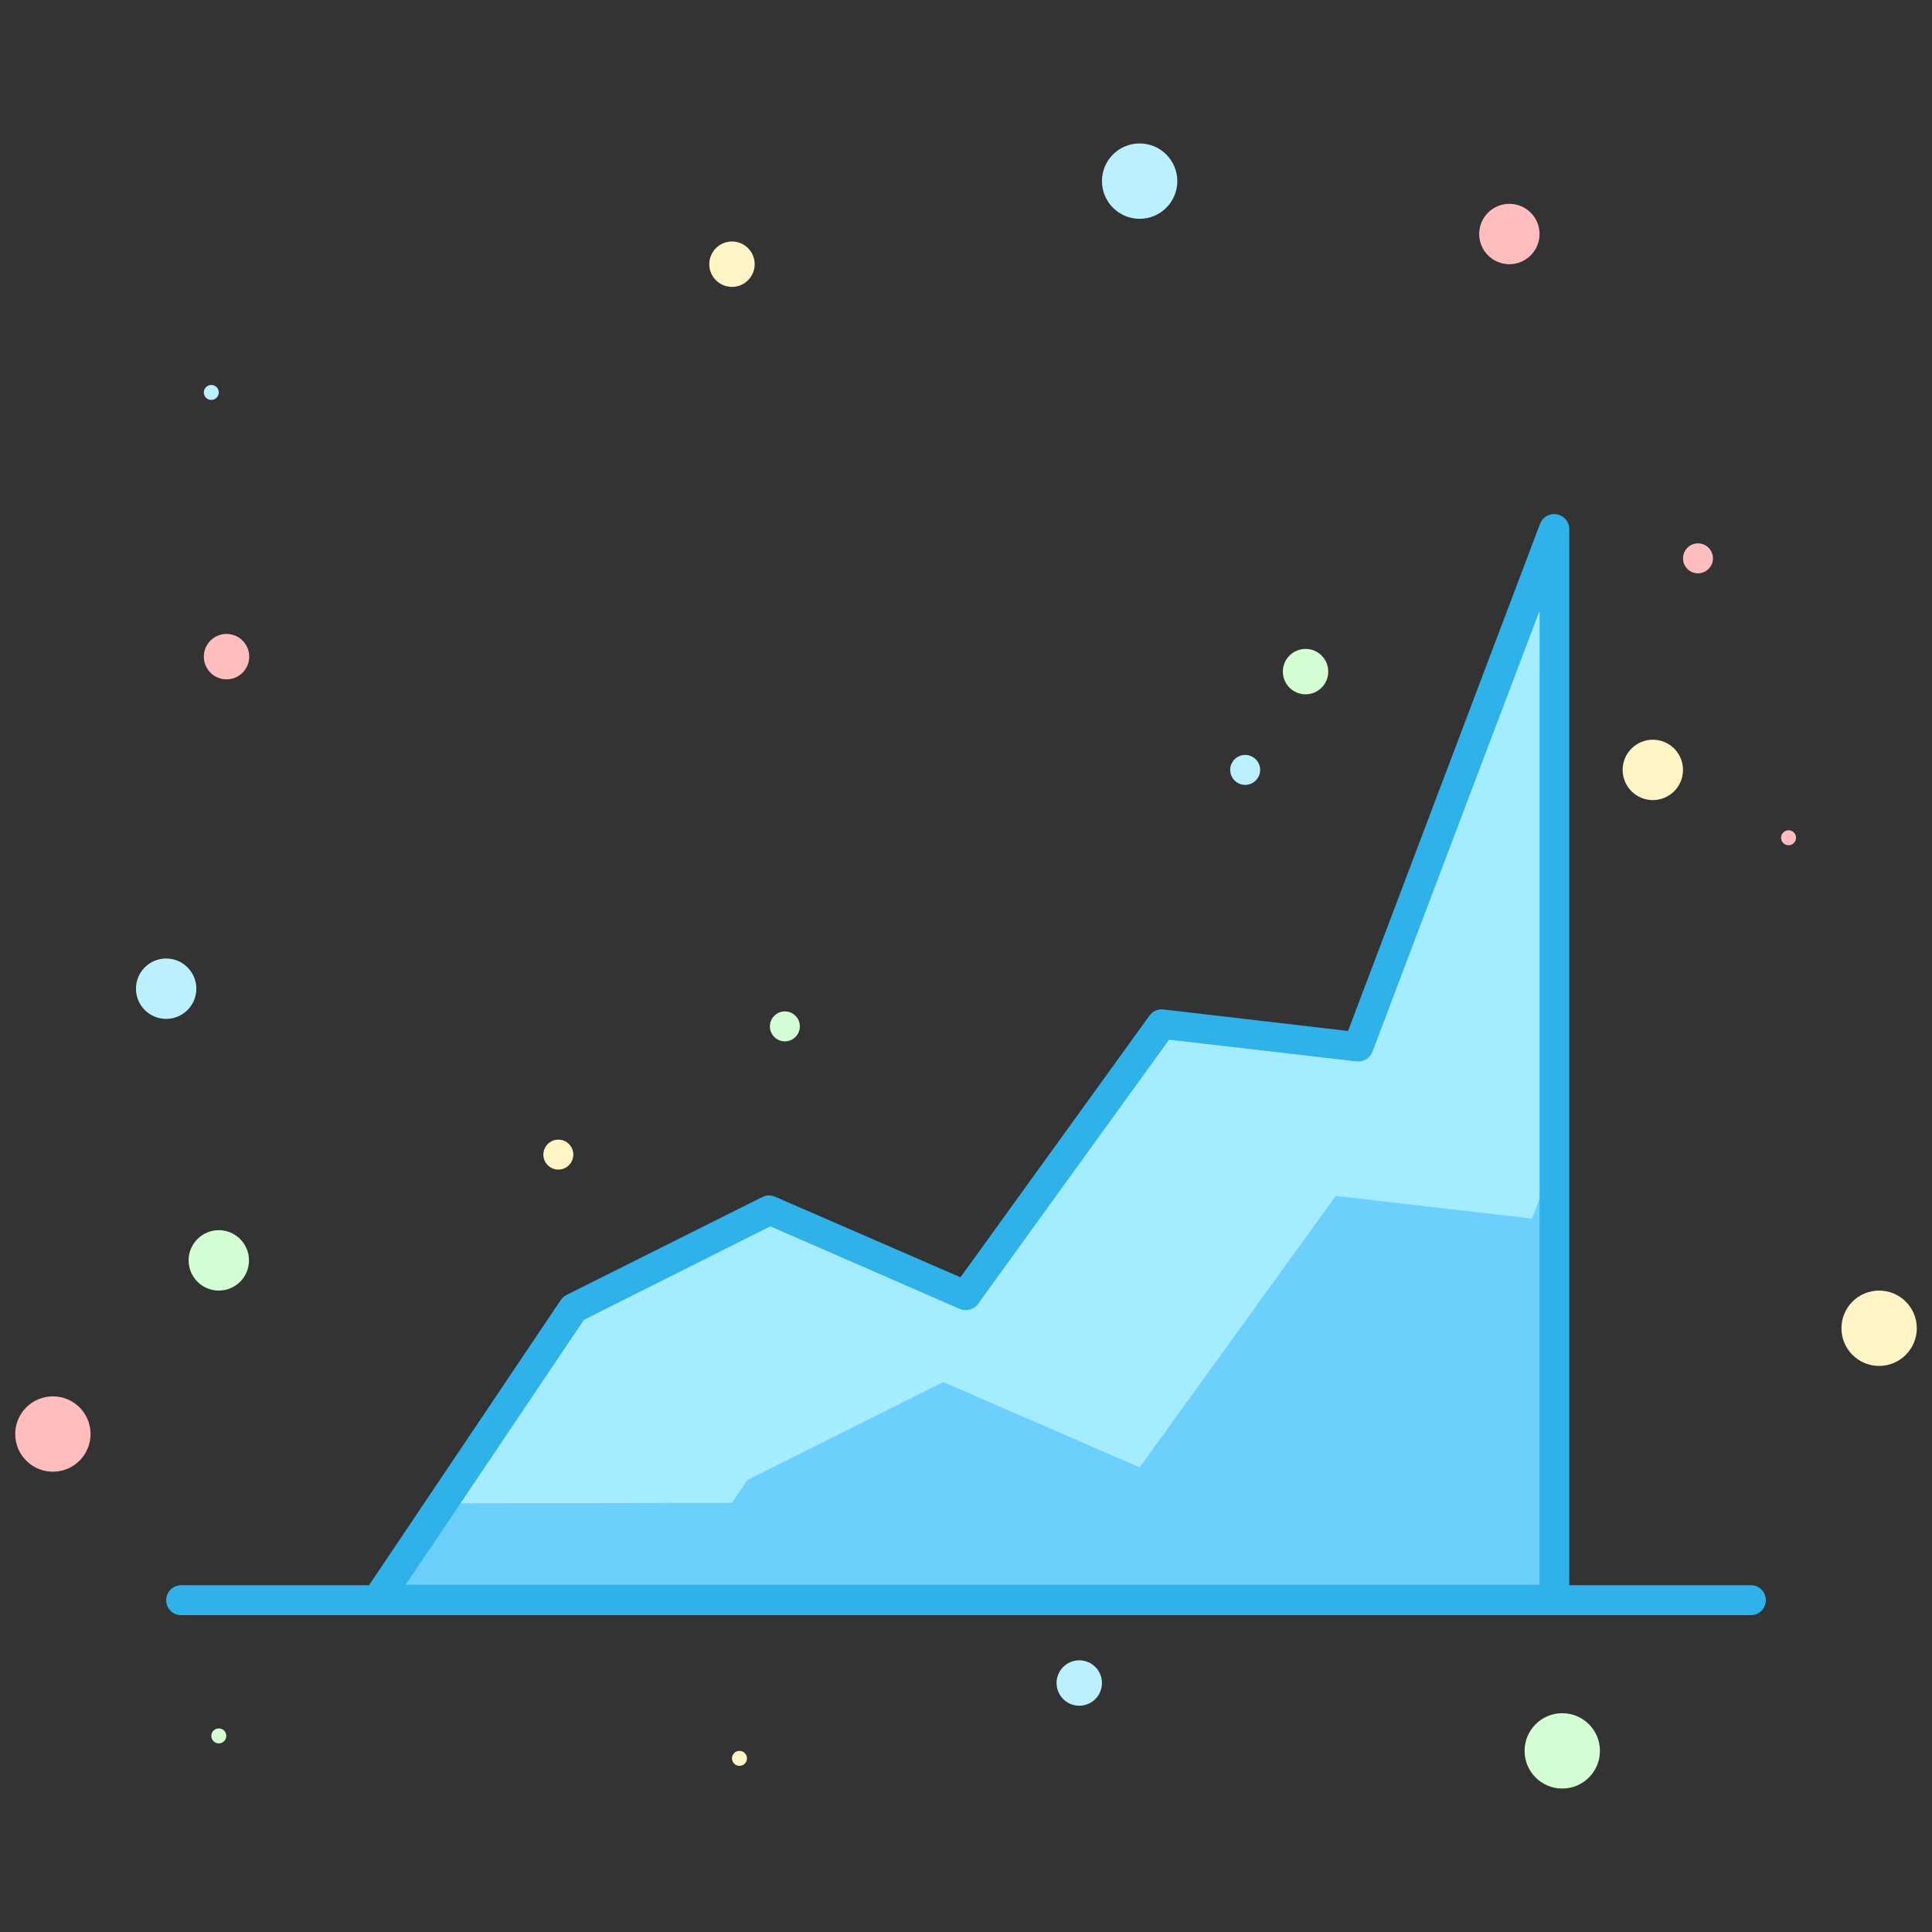 <?xml version="1.0" encoding="utf-8"?>
<!-- Generator: Adobe Illustrator 25.4.1, SVG Export Plug-In . SVG Version: 6.00 Build 0)  -->
<svg version="1.1" id="Layer_1" xmlns="http://www.w3.org/2000/svg" xmlns:xlink="http://www.w3.org/1999/xlink" x="0px" y="0px"
	 viewBox="0 0 800 800" style="enable-background:new 0 0 800 800;" xml:space="preserve">
<rect x="0" y="0" width="800" height="800" fill="#333333" stroke="none"/>
<style type="text/css">
	.st0{fill:#6DD0FC;}
	.st1{fill:#A4ECFF;}
	.st2{fill:#2FB1EA;}
	.st3{fill:#D4FFD4;}
	.st4{fill:#FFBDBD;}
	.st5{fill:#BBF1FF;}
	.st6{fill:#FFF4C5;}
</style>
<g id="Layer_2_00000096762258157670948160000005927228435579498166_">
	<polygon class="st0" points="156.2,662.5 237.5,541.7 318.8,501 400,536.3 481.2,423.9 562.5,433.3 643.8,218.8 643.8,662.5 	"/>
	<polygon class="st1" points="390.6,572.3 471.9,607.6 553.1,495.2 634.4,504.6 643.8,479.8 643.8,218.8 562.5,433.3 481.2,423.9 
		400,536.3 318.8,501 237.5,541.7 183.2,622.5 303.1,622.3 309.4,612.9 	"/>
	<path class="st2" d="M643.8,668.8H156.2c-3.5,0-6.3-2.8-6.3-6.2c0-1.3,0.4-2.5,1.1-3.5l81.2-120.8c0.6-0.9,1.4-1.6,2.4-2.1
		l81.2-40.6c1.7-0.8,3.6-0.8,5.3,0l76.6,33.3l78.3-108.4c1.3-1.8,3.5-2.8,5.8-2.5l76.4,8.9l79.5-210c1.2-3.2,4.8-4.9,8.1-3.6
		c2.4,0.9,4,3.2,4,5.7v443.8C650,666,647.2,668.8,643.8,668.8z M168,656.2h469.5V252.9l-69.2,182.6c-1,2.7-3.7,4.3-6.6,4l-77.6-9
		l-79.1,109.4c-1.7,2.4-4.9,3.2-7.6,2.1L319,507.8l-77.2,38.7L168,656.2z"/>
	<path class="st2" d="M725,668.8H75c-3.5,0-6.2-2.8-6.2-6.2s2.8-6.2,6.2-6.2h650c3.5,0,6.2,2.8,6.2,6.2S728.5,668.8,725,668.8z"/>
	<circle class="st3" cx="646.9" cy="725" r="15.6"/>
	<circle class="st3" cx="90.6" cy="521.9" r="12.5"/>
	<circle class="st3" cx="540.6" cy="278.1" r="9.4"/>
	<circle class="st3" cx="325" cy="425" r="6.2"/>
	<circle class="st3" cx="90.6" cy="718.8" r="3.1"/>
	<circle class="st4" cx="21.9" cy="593.8" r="15.6"/>
	<circle class="st4" cx="625" cy="96.9" r="12.5"/>
	<circle class="st4" cx="93.8" cy="271.9" r="9.4"/>
	<circle class="st4" cx="703.1" cy="231.2" r="6.2"/>
	<circle class="st4" cx="740.6" cy="346.9" r="3.1"/>
	<circle class="st5" cx="471.9" cy="75" r="15.6"/>
	<circle class="st5" cx="68.8" cy="409.4" r="12.5"/>
	<circle class="st5" cx="446.9" cy="696.9" r="9.4"/>
	<circle class="st5" cx="515.6" cy="318.8" r="6.2"/>
	<circle class="st5" cx="87.5" cy="162.5" r="3.1"/>
	<circle class="st6" cx="778.1" cy="550" r="15.6"/>
	<circle class="st6" cx="684.4" cy="318.8" r="12.5"/>
	<circle class="st6" cx="303.1" cy="109.4" r="9.4"/>
	<circle class="st6" cx="231.2" cy="478.1" r="6.2"/>
	<circle class="st6" cx="306.2" cy="728.1" r="3.1"/>
</g>
</svg>
